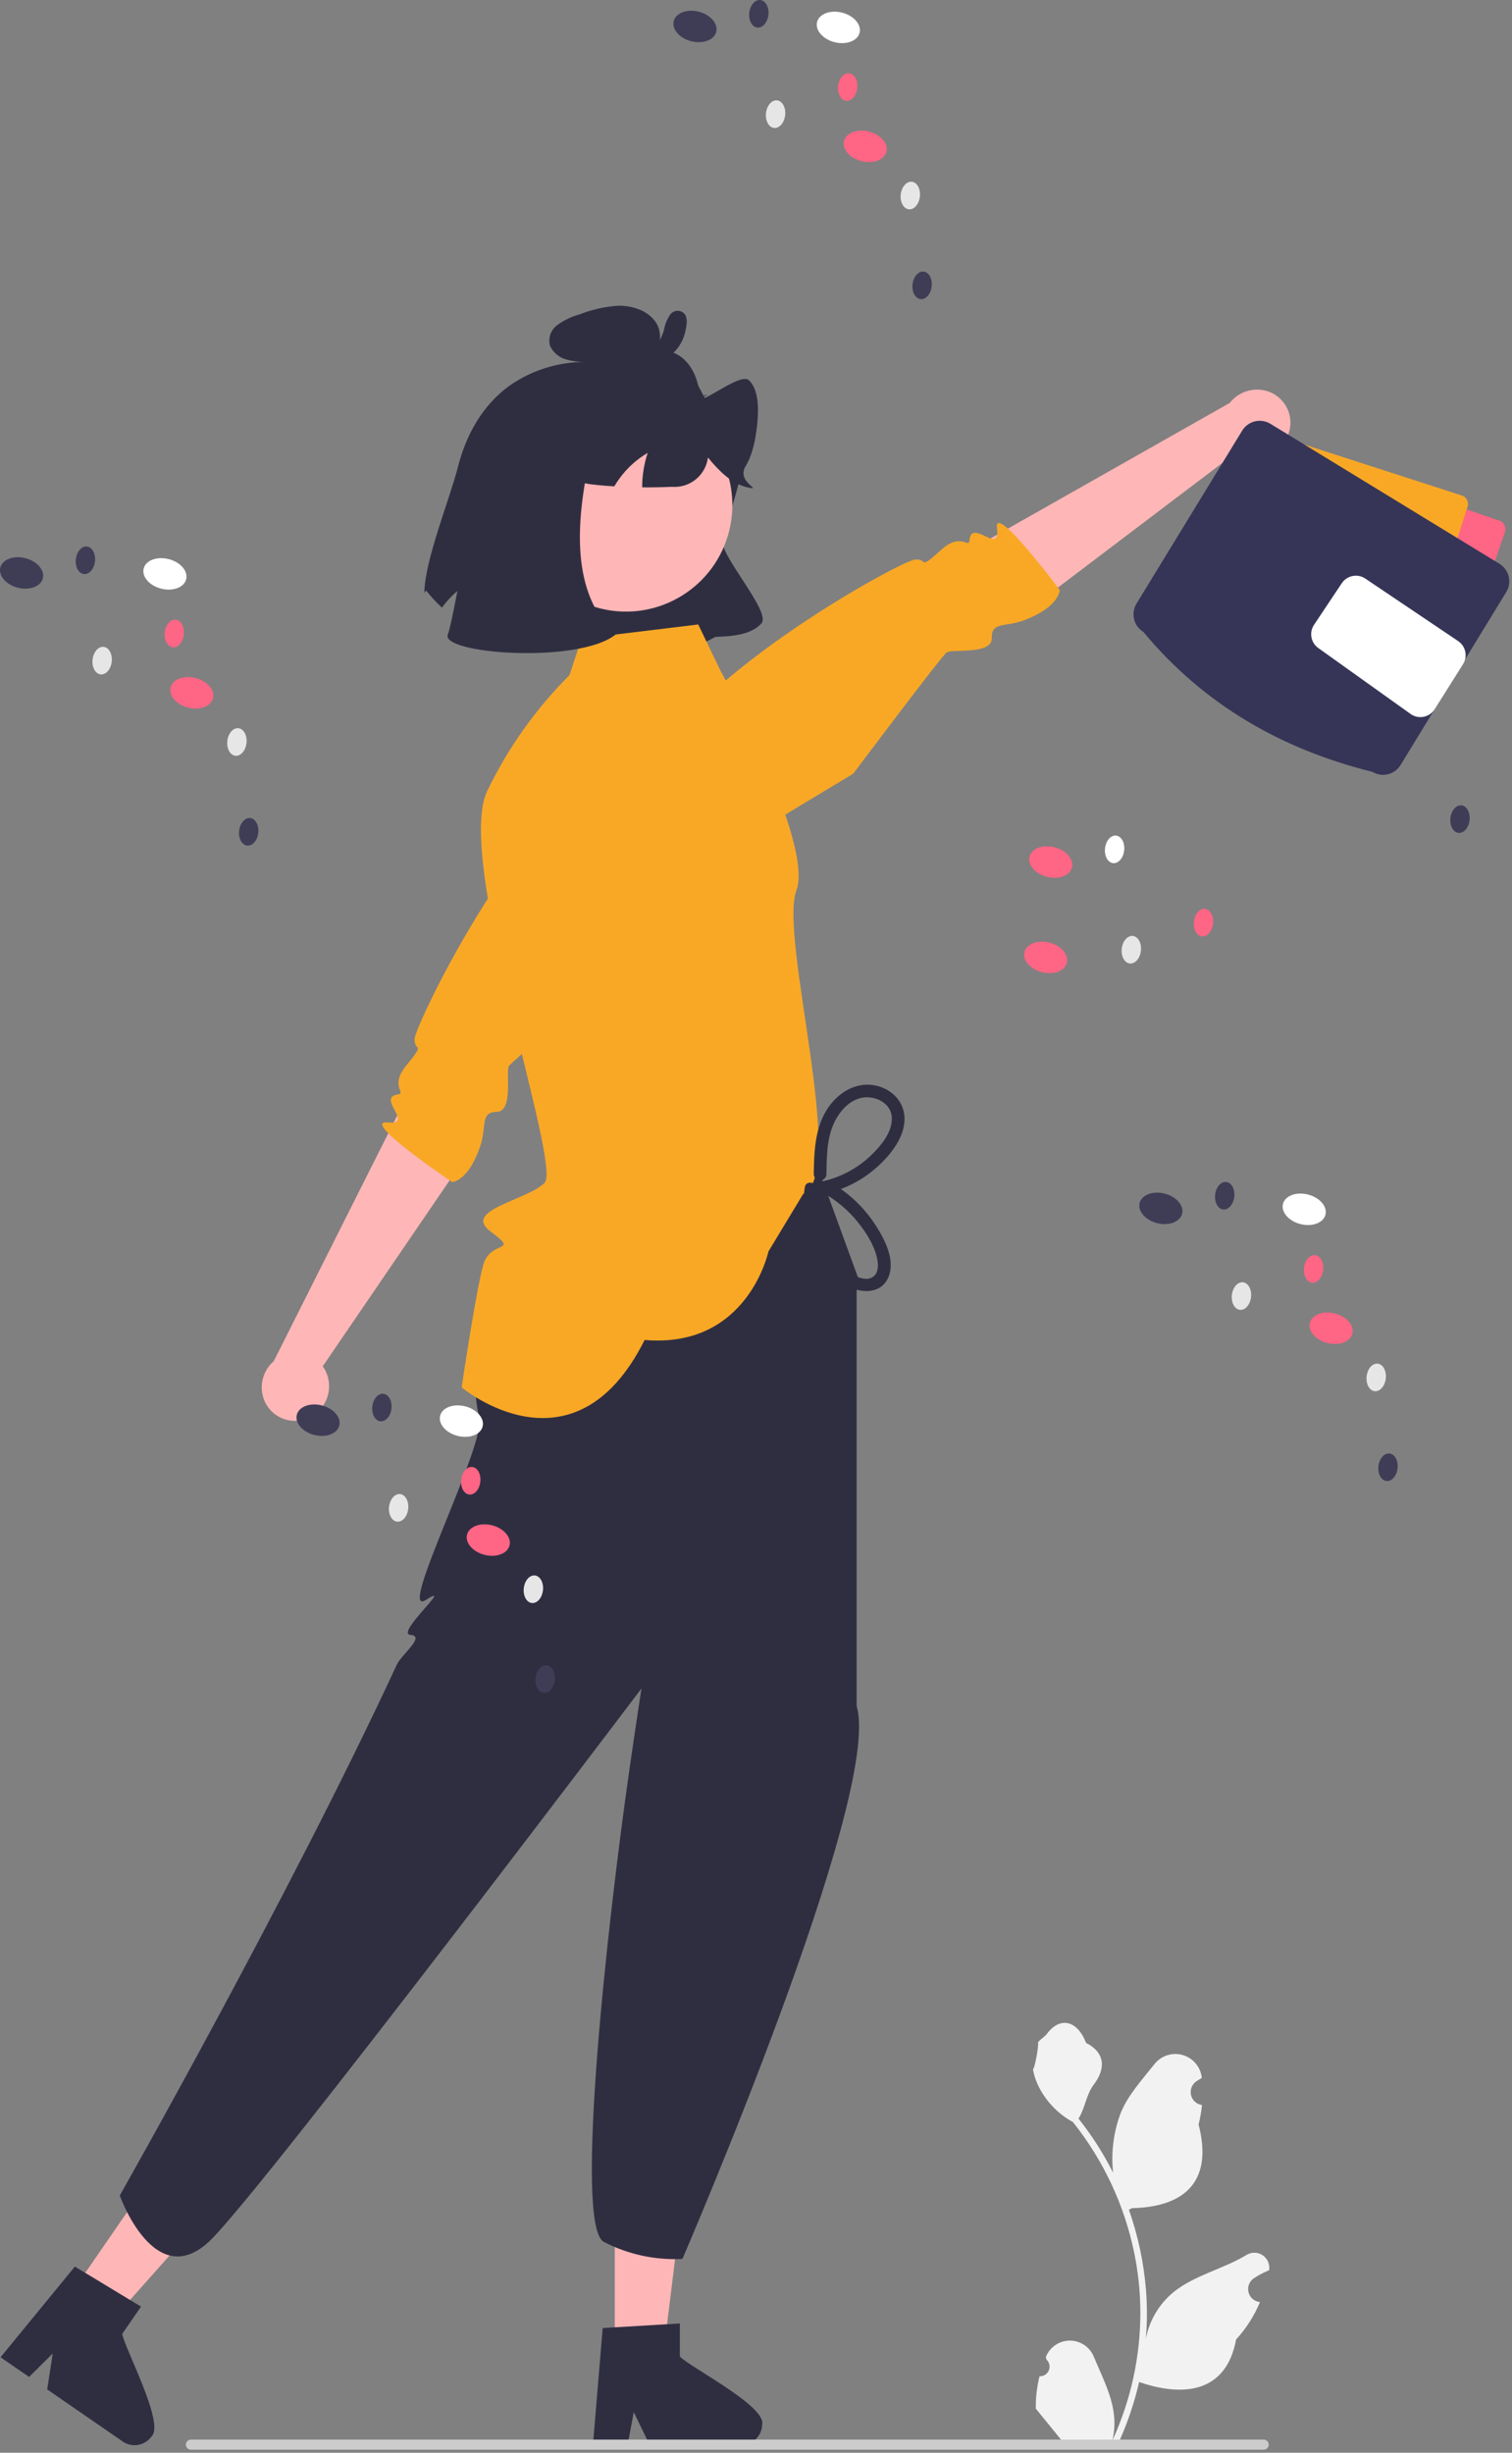 <svg width="357" height="579" viewBox="0 0 357 579" fill="none" xmlns="http://www.w3.org/2000/svg">
<rect x="0" y="0" width="357" height="579" fill="#808080" stroke="none"/>
<g clip-path="url(#clip0_313_327)">
<rect x="304.774" y="106" width="54.184" height="20.857" rx="2" transform="rotate(18.953 304.774 106)" fill="#FF6584"/>
<rect x="304.762" y="103.918" width="44.559" height="21.994" rx="2" transform="rotate(17.906 304.762 103.918)" fill="#F9A826"/>
<path d="M108.143 110.16C106.29 117.517 100.252 132.311 100.199 139.941L100.617 139.401C101.749 140.847 102.996 142.198 104.346 143.442C106.128 140.977 108.403 138.91 111.028 137.373C109.932 140.696 109.513 144.205 109.795 147.693C114.049 156.636 127.27 150.599 135.21 148.48C144.531 156.611 155.591 157.559 168.924 150.344C172.91 150.214 177.343 149.862 179.782 147.165C182.221 144.467 169.536 130.676 170.576 127.222C177.982 102.613 177.563 105.29 167.858 95.907C165.722 93.843 165.26 90.391 162.744 88.486C159.253 85.846 154.412 85.546 149.963 85.383C151.1 85.289 152.194 84.904 153.139 84.265C154.084 83.626 154.849 82.754 155.359 81.734C155.791 80.717 155.933 79.601 155.77 78.509C155.608 77.416 155.146 76.39 154.438 75.543C152.533 73.178 149.099 72.118 145.933 72.168C142.834 72.376 139.787 73.061 136.896 74.197C134.995 74.714 133.201 75.569 131.6 76.719C130.846 77.264 130.275 78.026 129.965 78.904C129.655 79.782 129.62 80.734 129.866 81.632C130.24 82.441 130.793 83.155 131.482 83.721C132.171 84.287 132.979 84.69 133.845 84.901C135.172 85.26 136.54 85.442 137.915 85.441C131.606 85.48 125.458 87.438 120.289 91.056C113.829 95.718 110.006 102.805 108.143 110.16Z" fill="#2F2E41"/>
<path d="M172.222 125.117C175.464 111.624 167.153 98.057 153.66 94.816C140.167 91.574 126.6 99.885 123.358 113.378C120.117 126.871 128.427 140.438 141.921 143.679C155.414 146.921 168.981 138.611 172.222 125.117Z" fill="#FFB6B6"/>
<path d="M131.017 109.155C133.054 113.321 137.371 114.166 141.303 114.525C142.543 114.642 143.789 114.738 145.041 114.805C145.415 114.18 145.819 113.563 146.248 112.974C148.03 110.508 150.305 108.441 152.93 106.904C152.061 109.53 151.621 112.278 151.624 115.043C153.975 115.064 156.33 115.023 158.689 114.918C160.718 115.07 162.728 114.436 164.303 113.148C165.878 111.86 166.898 110.016 167.153 107.997C169.746 111.179 172.699 114.105 176.317 115.017C180.541 115.917 173.858 113.959 175.964 110.188C177.678 107.402 178.364 103.879 178.746 100.517C179.194 96.521 179.13 91.997 176.885 89.805C175.084 88.03 167.99 93.714 165.576 94.222C160.252 95.366 170.508 91.693 165.53 93.9L165.225 94.946C165.388 89.475 162.757 84.589 158.933 83.244C156.356 82.348 153.483 82.948 150.699 83.579C147.101 84.233 143.618 85.411 140.362 87.075C136.644 89.118 133.648 92.258 131.784 96.068C129.799 100.207 129.26 105.556 131.017 109.155Z" fill="#2F2E41"/>
<path d="M154.348 81.058C154.093 81.019 154.742 81.026 154.522 81.062C154.631 81.04 154.738 81.01 154.842 80.972C154.859 80.966 155.097 80.853 154.94 80.933C155.295 80.773 155.595 80.513 155.805 80.184C156.292 79.382 156.64 78.503 156.834 77.585C157.073 76.373 157.564 75.227 158.277 74.219C158.482 73.949 158.747 73.731 159.052 73.582C159.356 73.434 159.692 73.36 160.03 73.365C160.369 73.371 160.702 73.456 161.001 73.614C161.301 73.773 161.559 73.999 161.754 74.276C162.385 75.283 162.122 76.664 161.919 77.765C161.711 78.908 161.32 80.01 160.761 81.029C159.819 82.698 158.412 84.057 156.711 84.941C154.743 85.974 152.495 86.345 150.3 86C150.006 85.922 149.74 85.76 149.536 85.534C149.332 85.308 149.198 85.028 149.151 84.727C149.103 84.427 149.144 84.119 149.268 83.841C149.393 83.563 149.595 83.327 149.851 83.162L153.173 81.244C153.347 81.138 153.541 81.066 153.742 81.034C153.944 81.002 154.15 81.011 154.348 81.058C154.547 81.106 154.734 81.192 154.899 81.312C155.064 81.432 155.204 81.584 155.311 81.758C155.418 81.932 155.489 82.125 155.521 82.327C155.553 82.529 155.545 82.735 155.497 82.933C155.449 83.132 155.363 83.319 155.243 83.484C155.123 83.649 154.971 83.789 154.797 83.896L151.475 85.814L151.027 82.976C151.483 83.043 151.945 83.059 152.404 83.023C152.898 83.006 153.386 82.919 153.854 82.764C154.307 82.641 154.744 82.469 155.159 82.251C155.425 82.111 155.683 81.957 155.934 81.791C156.024 81.731 156.114 81.669 156.203 81.605C156.196 81.609 156.573 81.315 156.409 81.452C156.824 81.099 157.206 80.709 157.549 80.285C157.67 80.135 157.779 79.975 157.874 79.808C158.04 79.534 158.191 79.251 158.325 78.96C158.595 78.346 158.786 77.7 158.896 77.039C158.949 76.76 158.988 76.478 159.012 76.195C159.008 76.042 159.015 75.888 159.033 75.736C159.115 75.368 159.036 75.944 159.206 76.076L159.92 76.465C160.046 76.485 160.176 76.476 160.299 76.439C160.421 76.402 160.534 76.338 160.629 76.251C160.691 76.132 160.676 76.153 160.586 76.311C160.48 76.498 160.387 76.692 160.306 76.891C160.132 77.356 159.983 77.83 159.857 78.311C159.602 79.332 159.238 80.322 158.773 81.266C158.32 82.218 157.578 83.002 156.653 83.508C155.729 84.013 154.668 84.214 153.622 84.082C153.223 83.982 152.879 83.73 152.664 83.379C152.449 83.029 152.381 82.607 152.474 82.207C152.577 81.81 152.83 81.469 153.18 81.255C153.529 81.041 153.948 80.971 154.348 81.058V81.058Z" fill="#2F2E41"/>
<path d="M145.159 555.251L156.689 555.25L162.174 510.779H145.157L145.159 555.251Z" fill="#FFB6B6"/>
<path d="M160.525 556.288V548.472L157.494 548.657L145.156 549.388L142.3 549.564L140.117 575.741L140 577.145H148.187L148.45 575.751L149.639 569.416L152.709 575.751L153.382 577.145H175.086C176.377 577.136 177.614 576.619 178.526 575.705C179.438 574.791 179.953 573.554 179.959 572.262C180.875 567.984 162.825 558.735 160.525 556.288Z" fill="#2F2E41"/>
<path d="M16.8 541.356L26.293 547.899L56.048 514.396L42.037 504.74L16.8 541.356Z" fill="#FFB6B6"/>
<path d="M28.863 550.931L33.299 544.496L30.698 542.928L20.124 536.528L17.674 535.052L1.02 555.366L0.127 556.455L6.867 561.101L7.875 560.103L12.449 555.562L11.382 562.52L11.144 564.049L29.015 576.367C30.083 577.093 31.394 577.369 32.664 577.134C33.934 576.899 35.06 576.173 35.798 575.112C38.98 572.11 29.368 554.251 28.863 550.931Z" fill="#2F2E41"/>
<path d="M303.939 103.122C303.048 105.06 301.436 106.574 299.446 107.342C297.456 108.11 295.245 108.071 293.283 107.233C292.887 107.056 292.506 106.847 292.144 106.608L242.649 144.106L227.098 130.939L290.363 95.115C291.472 93.692 293.02 92.677 294.767 92.227C296.513 91.777 298.36 91.918 300.018 92.628C301.915 93.462 303.404 95.015 304.156 96.947C304.908 98.878 304.862 101.029 304.028 102.927C304 102.992 303.97 103.057 303.939 103.122Z" fill="#FFB6B6"/>
<path d="M158.591 208.436C158.591 208.436 141.099 203.973 153.352 181.003C165.605 158.033 212.733 132.418 215.995 132.099C219.257 131.78 216.611 134.888 222.262 129.765C226.857 125.598 228.738 129.567 228.909 127.541C229.36 122.198 236.326 131.298 235.401 124.735C234.476 118.171 250.217 139.282 250.217 139.282C250.217 139.282 250.212 143.195 241.945 146.369C237.301 148.152 234.062 146.642 234.171 150.637C234.28 154.631 224.755 153.137 223.521 154.011C222.287 154.884 201.458 182.638 201.458 182.638L158.591 208.436Z" fill="#F9A826"/>
<path d="M324.032 182.204C302.65 176.882 284.292 166.42 269.941 149.149C268.847 148.479 268.063 147.402 267.762 146.155C267.461 144.908 267.667 143.592 268.335 142.496L293.299 101.646C293.969 100.552 295.046 99.768 296.293 99.467C297.54 99.166 298.856 99.372 299.951 100.04L354.042 133.095C355.136 133.765 355.92 134.842 356.221 136.089C356.522 137.336 356.316 138.652 355.648 139.747L330.685 180.598C330.014 181.692 328.938 182.476 327.69 182.777C326.443 183.078 325.127 182.872 324.032 182.204Z" fill="#363557"/>
<path d="M309.609 169.087C298.351 167.858 286.651 158.859 274.835 147.836C273.81 147.208 273.076 146.2 272.794 145.032C272.512 143.863 272.705 142.631 273.331 141.605L294.785 106.498C295.413 105.473 296.421 104.739 297.589 104.457C298.757 104.175 299.989 104.368 301.015 104.993L349.149 134.408C350.174 135.035 350.908 136.044 351.189 137.212C351.471 138.38 351.278 139.612 350.653 140.638L337.363 162.387C334.566 166.951 330.074 170.219 324.871 171.475C319.668 172.731 314.179 171.872 309.609 169.087V169.087Z" fill="#363557"/>
<path d="M253.114 204.765C253.603 202.838 251.752 200.705 248.981 200.003C246.209 199.301 243.567 200.294 243.078 202.222C242.589 204.15 244.44 206.282 247.211 206.985C249.983 207.687 252.625 206.693 253.114 204.765Z" fill="#FF6584"/>
<path d="M251.921 227.277C252.409 225.349 250.559 223.217 247.787 222.514C245.016 221.812 242.373 222.806 241.885 224.734C241.396 226.661 243.247 228.794 246.018 229.496C248.789 230.198 251.432 229.205 251.921 227.277Z" fill="#FF6584"/>
<path d="M346.981 193.615C347.182 191.819 346.332 190.25 345.083 190.111C343.834 189.971 342.658 191.314 342.458 193.109C342.257 194.905 343.107 196.474 344.356 196.614C345.605 196.753 346.781 195.411 346.981 193.615Z" fill="#3F3D56"/>
<path d="M269.381 224.442C269.581 222.646 268.731 221.077 267.482 220.938C266.233 220.798 265.058 222.141 264.857 223.936C264.656 225.732 265.506 227.301 266.755 227.44C268.005 227.58 269.18 226.238 269.381 224.442Z" fill="#E6E6E6"/>
<path d="M286.412 218.043C286.613 216.247 285.763 214.679 284.514 214.539C283.265 214.399 282.089 215.742 281.889 217.538C281.688 219.333 282.538 220.902 283.787 221.042C285.036 221.181 286.212 219.839 286.412 218.043Z" fill="#FF6584"/>
<path d="M265.43 200.757C265.631 198.961 264.781 197.392 263.531 197.253C262.282 197.113 261.107 198.456 260.906 200.251C260.706 202.047 261.556 203.616 262.805 203.755C264.054 203.895 265.229 202.552 265.43 200.757Z" fill="white"/>
<path d="M202.263 304.623L202.56 301.504L189.736 266.346L135.085 276.884C135.085 276.884 106.919 311.583 113.182 334.549C114.881 340.777 93.508 382.145 100.542 377.683C107.576 373.222 93.226 385.64 96.901 385.931C100.576 386.222 94.805 390.551 93.712 392.912C68.538 447.284 28.277 518.278 28.277 518.278C28.277 518.278 36.651 541.817 49.862 528.655C63.075 515.494 151.459 398.576 151.459 398.576C151.459 398.576 150.268 406.188 148.607 417.761C143.475 453.516 135.414 525.495 142.576 529.222C148.294 532.181 154.696 533.568 161.126 533.24C161.126 533.24 208.526 423.629 202.263 402.751" fill="#2F2E41"/>
<path d="M169.949 157.986L164.862 147.413L137.305 150.752L134.456 159.378C126.47 167.356 119.891 176.628 114.999 186.802C107.374 203.091 132.752 275.046 128.576 279.222C124.4 283.397 108.929 285.647 115.888 290.763C122.847 295.878 115.888 292.607 114.154 298.443C112.419 304.279 109.004 327.508 109.004 327.508C109.004 327.508 135.5 349.718 152.202 316.313C176.56 318.4 181.432 295.434 181.432 295.434L189.621 281.872C200.245 277.008 183.868 221.316 188.043 210.181C192.219 199.046 169.949 157.986 169.949 157.986Z" fill="#F9A826"/>
<path d="M195.133 277.205C195.196 273.114 195.184 268.71 197 264.941C198.364 262.111 200.896 259.283 204.233 259.046C207.07 258.845 210.29 260.522 210.551 263.606C210.861 267.271 207.775 270.773 205.276 273.087C202.257 275.86 198.581 277.819 194.595 278.777C194.316 278.862 194.066 279.025 193.877 279.248C193.688 279.47 193.568 279.743 193.53 280.032C193.492 280.322 193.539 280.616 193.664 280.88C193.789 281.144 193.988 281.365 194.237 281.519C197.41 283.274 200.215 285.625 202.498 288.443C204.606 291.047 206.786 294.486 207.231 297.874C207.421 299.318 207.165 301.073 205.636 301.676C204.184 302.249 202.418 301.503 201.172 300.765C198.242 298.816 195.946 296.052 194.567 292.814C192.865 289.146 192.292 285.055 192.92 281.06C193.23 279.172 190.34 278.359 190.028 280.263C188.653 288.649 192 298.637 199.503 303.26C202.917 305.364 208.125 305.733 209.84 301.294C211.393 297.272 208.823 292.439 206.676 289.13C203.922 284.889 200.171 281.386 195.751 278.928L195.392 281.67C199.749 280.598 203.774 278.469 207.11 275.47C210.303 272.603 213.741 268.347 213.564 263.803C213.404 259.719 210.141 256.757 206.229 256.16C201.976 255.511 198.181 257.828 195.744 261.188C192.401 265.797 192.218 271.733 192.133 277.204C192.147 277.593 192.311 277.962 192.59 278.232C192.87 278.502 193.244 278.653 193.633 278.653C194.022 278.653 194.396 278.502 194.676 278.232C194.956 277.962 195.12 277.593 195.133 277.204L195.133 277.205Z" fill="#2F2E41"/>
<path d="M73.301 334.488C75.193 333.502 76.625 331.817 77.294 329.792C77.962 327.766 77.814 325.559 76.88 323.641C76.685 323.254 76.457 322.884 76.2 322.535L111.206 271.248L97.287 256.366L64.633 321.324C63.267 322.501 62.329 324.098 61.966 325.865C61.603 327.632 61.835 329.469 62.626 331.09C63.084 332.008 63.72 332.826 64.495 333.499C65.27 334.172 66.17 334.685 67.144 335.01C68.117 335.334 69.145 335.464 70.169 335.391C71.193 335.319 72.192 335.045 73.11 334.587C73.174 334.555 73.238 334.522 73.301 334.488Z" fill="#FFB6B6"/>
<path d="M171.305 184.113C171.305 184.113 165.983 166.863 143.646 180.237C121.31 193.61 98.055 241.946 97.897 245.219C97.74 248.493 100.714 245.697 95.876 251.594C91.941 256.39 95.998 258.072 93.983 258.343C88.669 259.057 98.102 265.565 91.501 264.966C84.9 264.366 106.762 279.045 106.762 279.045C106.762 279.045 110.67 278.847 113.432 270.432C114.984 265.706 113.315 262.545 117.31 262.457C121.306 262.369 119.343 252.93 120.154 251.654C120.965 250.378 147.656 228.203 147.656 228.203L171.305 184.113Z" fill="#F9A826"/>
<path d="M136.348 99.012C152.772 80.07 123.576 130.221 145.387 149.772C136.498 156.826 103.891 154.323 105.734 149.772C107.576 145.222 113.616 101.802 120.096 99.012C126.576 96.222 136.348 99.012 136.348 99.012Z" fill="#2F2E41"/>
<path d="M113.958 336.741C114.446 334.813 112.596 332.681 109.824 331.979C107.053 331.276 104.41 332.27 103.922 334.198C103.433 336.126 105.284 338.258 108.055 338.96C110.826 339.662 113.469 338.669 113.958 336.741Z" fill="white"/>
<path d="M80.114 336.523C80.603 334.595 78.752 332.463 75.981 331.76C73.209 331.058 70.567 332.051 70.078 333.979C69.589 335.907 71.44 338.04 74.211 338.742C76.983 339.444 79.625 338.451 80.114 336.523Z" fill="#3F3D56"/>
<path d="M120.309 364.819C120.797 362.891 118.947 360.759 116.175 360.057C113.404 359.355 110.761 360.348 110.273 362.276C109.784 364.204 111.635 366.336 114.406 367.039C117.177 367.741 119.82 366.747 120.309 364.819Z" fill="#FF6584"/>
<path d="M128.198 375.407C128.399 373.611 127.549 372.043 126.3 371.903C125.05 371.763 123.875 373.106 123.674 374.902C123.474 376.697 124.324 378.266 125.573 378.406C126.822 378.545 127.997 377.203 128.198 375.407Z" fill="#E6E6E6"/>
<path d="M130.981 396.615C131.182 394.819 130.332 393.25 129.083 393.111C127.833 392.971 126.658 394.314 126.458 396.109C126.257 397.905 127.107 399.474 128.356 399.614C129.605 399.753 130.781 398.411 130.981 396.615Z" fill="#3F3D56"/>
<path d="M96.381 356.199C96.581 354.403 95.731 352.834 94.482 352.695C93.233 352.555 92.058 353.898 91.857 355.693C91.656 357.489 92.506 359.058 93.755 359.198C95.005 359.337 96.18 357.995 96.381 356.199Z" fill="#E6E6E6"/>
<path d="M113.412 349.8C113.613 348.005 112.763 346.436 111.514 346.296C110.265 346.157 109.089 347.499 108.889 349.295C108.688 351.091 109.538 352.66 110.787 352.799C112.036 352.939 113.212 351.596 113.412 349.8Z" fill="#FF6584"/>
<path d="M92.43 332.514C92.631 330.718 91.781 329.15 90.531 329.01C89.282 328.87 88.107 330.213 87.906 332.009C87.706 333.804 88.556 335.373 89.805 335.513C91.054 335.652 92.229 334.31 92.43 332.514Z" fill="#3F3D56"/>
<path d="M312.958 286.741C313.446 284.813 311.596 282.681 308.824 281.979C306.053 281.276 303.41 282.27 302.922 284.198C302.433 286.126 304.284 288.258 307.055 288.96C309.826 289.662 312.469 288.669 312.958 286.741Z" fill="white"/>
<path d="M279.114 286.523C279.603 284.595 277.752 282.463 274.981 281.76C272.209 281.058 269.567 282.052 269.078 283.979C268.589 285.907 270.44 288.04 273.211 288.742C275.983 289.444 278.625 288.451 279.114 286.523Z" fill="#3F3D56"/>
<path d="M319.309 314.819C319.797 312.891 317.947 310.759 315.175 310.057C312.404 309.355 309.761 310.348 309.273 312.276C308.784 314.204 310.635 316.336 313.406 317.039C316.178 317.741 318.82 316.747 319.309 314.819Z" fill="#FF6584"/>
<path d="M327.198 325.407C327.399 323.611 326.549 322.043 325.299 321.903C324.05 321.763 322.875 323.106 322.674 324.902C322.474 326.697 323.324 328.266 324.573 328.406C325.822 328.545 326.997 327.203 327.198 325.407Z" fill="#E6E6E6"/>
<path d="M329.981 346.615C330.182 344.819 329.332 343.25 328.083 343.111C326.834 342.971 325.658 344.314 325.458 346.109C325.257 347.905 326.107 349.474 327.356 349.614C328.605 349.753 329.781 348.411 329.981 346.615Z" fill="#3F3D56"/>
<path d="M295.381 306.199C295.581 304.403 294.731 302.835 293.482 302.695C292.233 302.555 291.058 303.898 290.857 305.694C290.656 307.489 291.506 309.058 292.755 309.198C294.005 309.337 295.18 307.995 295.381 306.199Z" fill="#E6E6E6"/>
<path d="M312.412 299.8C312.613 298.005 311.763 296.436 310.514 296.296C309.265 296.157 308.089 297.499 307.889 299.295C307.688 301.091 308.538 302.66 309.787 302.799C311.036 302.939 312.212 301.596 312.412 299.8Z" fill="#FF6584"/>
<path d="M291.43 282.514C291.631 280.718 290.781 279.15 289.531 279.01C288.282 278.87 287.107 280.213 286.906 282.009C286.706 283.804 287.556 285.373 288.805 285.513C290.054 285.652 291.229 284.31 291.43 282.514Z" fill="#3F3D56"/>
<path d="M43.958 136.741C44.446 134.813 42.596 132.681 39.824 131.979C37.053 131.276 34.41 132.27 33.922 134.198C33.433 136.126 35.284 138.258 38.055 138.96C40.827 139.662 43.469 138.669 43.958 136.741Z" fill="white"/>
<path d="M10.114 136.523C10.602 134.595 8.752 132.463 5.981 131.76C3.209 131.058 0.567 132.051 0.078 133.979C-0.411 135.907 1.44 138.04 4.211 138.742C6.983 139.444 9.625 138.451 10.114 136.523Z" fill="#3F3D56"/>
<path d="M50.309 164.819C50.797 162.891 48.947 160.759 46.175 160.057C43.404 159.355 40.761 160.348 40.273 162.276C39.784 164.204 41.635 166.336 44.406 167.039C47.178 167.741 49.82 166.747 50.309 164.819Z" fill="#FF6584"/>
<path d="M58.198 175.407C58.399 173.611 57.549 172.043 56.3 171.903C55.05 171.763 53.875 173.106 53.674 174.902C53.474 176.697 54.324 178.266 55.573 178.406C56.822 178.545 57.997 177.203 58.198 175.407Z" fill="#E6E6E6"/>
<path d="M60.981 196.615C61.182 194.819 60.332 193.25 59.083 193.111C57.834 192.971 56.658 194.314 56.458 196.109C56.257 197.905 57.107 199.474 58.356 199.614C59.605 199.753 60.781 198.411 60.981 196.615Z" fill="#3F3D56"/>
<path d="M26.381 156.199C26.581 154.403 25.731 152.834 24.482 152.695C23.233 152.555 22.058 153.898 21.857 155.693C21.656 157.489 22.506 159.058 23.756 159.198C25.005 159.337 26.18 157.995 26.381 156.199Z" fill="#E6E6E6"/>
<path d="M43.412 149.8C43.613 148.005 42.763 146.436 41.514 146.296C40.265 146.157 39.089 147.499 38.889 149.295C38.688 151.091 39.538 152.66 40.787 152.799C42.036 152.939 43.212 151.596 43.412 149.8Z" fill="#FF6584"/>
<path d="M22.43 132.514C22.631 130.718 21.781 129.15 20.531 129.01C19.282 128.87 18.107 130.213 17.906 132.009C17.706 133.804 18.556 135.373 19.805 135.513C21.054 135.652 22.229 134.31 22.43 132.514Z" fill="#3F3D56"/>
<path d="M202.958 7.741C203.446 5.813 201.596 3.681 198.824 2.979C196.053 2.276 193.41 3.27 192.922 5.198C192.433 7.126 194.284 9.258 197.055 9.96C199.826 10.662 202.469 9.669 202.958 7.741Z" fill="white"/>
<path d="M169.114 7.523C169.603 5.595 167.752 3.463 164.981 2.76C162.209 2.058 159.567 3.052 159.078 4.979C158.589 6.907 160.44 9.04 163.211 9.742C165.983 10.444 168.625 9.451 169.114 7.523Z" fill="#3F3D56"/>
<path d="M209.309 35.819C209.797 33.892 207.947 31.759 205.175 31.057C202.404 30.355 199.761 31.348 199.273 33.276C198.784 35.204 200.635 37.336 203.406 38.038C206.178 38.741 208.82 37.747 209.309 35.819Z" fill="#FF6584"/>
<path d="M217.198 46.407C217.399 44.611 216.549 43.043 215.299 42.903C214.05 42.764 212.875 44.106 212.674 45.902C212.474 47.697 213.324 49.266 214.573 49.406C215.822 49.545 216.997 48.203 217.198 46.407Z" fill="#E6E6E6"/>
<path d="M219.981 67.615C220.182 65.819 219.332 64.25 218.083 64.111C216.834 63.971 215.658 65.314 215.458 67.109C215.257 68.905 216.107 70.474 217.356 70.614C218.605 70.753 219.781 69.411 219.981 67.615Z" fill="#3F3D56"/>
<path d="M185.381 27.199C185.581 25.404 184.731 23.835 183.482 23.695C182.233 23.555 181.058 24.898 180.857 26.694C180.656 28.489 181.506 30.058 182.755 30.198C184.005 30.337 185.18 28.995 185.381 27.199Z" fill="#E6E6E6"/>
<path d="M202.412 20.8C202.613 19.005 201.763 17.436 200.514 17.296C199.265 17.157 198.089 18.499 197.889 20.295C197.688 22.091 198.538 23.66 199.787 23.799C201.036 23.939 202.212 22.596 202.412 20.8Z" fill="#FF6584"/>
<path d="M181.43 3.514C181.631 1.718 180.781 0.15 179.531 0.01C178.282 -0.13 177.107 1.213 176.906 3.009C176.706 4.804 177.556 6.373 178.805 6.513C180.054 6.652 181.229 5.31 181.43 3.514Z" fill="#3F3D56"/>
<path d="M245.446 560.94C245.91 560.962 246.37 560.84 246.764 560.591C247.157 560.342 247.464 559.978 247.643 559.549C247.823 559.12 247.866 558.645 247.767 558.191C247.668 557.736 247.432 557.323 247.09 557.007L246.935 556.389C246.955 556.339 246.976 556.29 246.997 556.24C247.465 555.134 248.249 554.191 249.252 553.53C250.254 552.868 251.43 552.518 252.631 552.522C253.832 552.527 255.005 552.886 256.003 553.555C257 554.224 257.778 555.173 258.238 556.282C260.077 560.71 262.417 565.146 262.994 569.828C263.248 571.898 263.14 573.996 262.677 576.029C266.996 566.609 269.238 556.37 269.252 546.008C269.253 543.407 269.109 540.809 268.82 538.225C268.581 536.106 268.249 534.003 267.825 531.914C265.51 520.583 260.541 509.963 253.325 500.925C249.832 499.019 247.008 496.089 245.232 492.528C244.588 491.249 244.134 489.882 243.882 488.472C244.276 488.524 245.367 482.524 245.07 482.155C245.619 481.322 246.602 480.908 247.202 480.095C250.184 476.052 254.293 476.758 256.438 482.252C261.02 484.565 261.065 488.4 258.253 492.089C256.464 494.436 256.218 497.612 254.649 500.124C254.81 500.331 254.978 500.531 255.14 500.738C258.091 504.533 260.664 508.609 262.821 512.906C262.296 508.092 262.922 503.222 264.647 498.697C266.395 494.479 269.672 490.928 272.558 487.282C273.321 486.302 274.357 485.571 275.536 485.181C276.715 484.79 277.982 484.758 279.179 485.088C280.376 485.418 281.449 486.095 282.261 487.035C283.073 487.974 283.588 489.133 283.742 490.365C283.748 490.419 283.753 490.472 283.759 490.526C283.33 490.768 282.911 491.025 282.5 491.296C281.985 491.641 281.585 492.133 281.354 492.708C281.123 493.284 281.071 493.916 281.205 494.521C281.339 495.127 281.653 495.678 282.106 496.102C282.558 496.526 283.128 496.803 283.741 496.898L283.804 496.908C283.651 498.452 283.382 499.983 282.997 501.487C286.699 515.803 278.707 521.017 267.295 521.251C267.043 521.38 266.798 521.509 266.546 521.632C268.713 527.773 270.072 534.169 270.589 540.66C270.882 544.489 270.865 548.336 270.538 552.163L270.557 552.028C271.384 547.772 273.654 543.933 276.984 541.157C281.929 537.095 288.916 535.599 294.252 532.333C294.819 531.969 295.478 531.775 296.152 531.773C296.826 531.771 297.486 531.962 298.055 532.324C298.624 532.685 299.077 533.201 299.362 533.812C299.647 534.423 299.752 535.102 299.663 535.77L299.641 535.913C298.846 536.237 298.072 536.61 297.323 537.03C296.894 537.272 296.474 537.528 296.064 537.8C295.548 538.144 295.149 538.637 294.918 539.212C294.686 539.788 294.635 540.42 294.769 541.025C294.903 541.631 295.217 542.182 295.669 542.606C296.122 543.03 296.692 543.307 297.305 543.402L297.368 543.411C297.413 543.418 297.452 543.424 297.497 543.431C296.138 546.676 294.231 549.662 291.858 552.26C289.544 564.757 279.602 565.943 268.968 562.304H268.962C267.795 567.374 266.104 572.309 263.917 577.03H245.897C245.832 576.83 245.774 576.623 245.716 576.423C247.384 576.527 249.059 576.428 250.703 576.126C249.366 574.485 248.029 572.832 246.692 571.191C246.662 571.16 246.634 571.128 246.607 571.094C245.929 570.254 245.245 569.421 244.567 568.582L244.566 568.581C244.53 566.007 244.825 563.439 245.445 560.941L245.446 560.94Z" fill="#F2F2F2"/>
<path d="M43.894 577.083C43.894 577.24 43.924 577.395 43.984 577.539C44.043 577.684 44.131 577.815 44.242 577.926C44.352 578.036 44.484 578.124 44.628 578.184C44.773 578.243 44.928 578.274 45.084 578.273H298.374C298.69 578.273 298.992 578.148 299.216 577.925C299.439 577.702 299.564 577.399 299.564 577.083C299.564 576.768 299.439 576.465 299.216 576.242C298.992 576.019 298.69 575.893 298.374 575.893H45.084C44.928 575.893 44.773 575.923 44.628 575.983C44.484 576.043 44.352 576.13 44.242 576.241C44.131 576.351 44.043 576.483 43.984 576.627C43.924 576.772 43.894 576.927 43.894 577.083Z" fill="#CCCCCC"/>
<path d="M316.806 137.681C318.036 135.838 320.529 135.345 322.367 136.582L344.284 151.335C346.076 152.542 346.587 154.953 345.437 156.782L338.758 167.407C337.533 169.356 334.92 169.872 333.047 168.534L311.259 152.972C309.501 151.716 309.057 149.293 310.256 147.496L316.806 137.681Z" fill="white"/>
</g>
<defs>
<clipPath id="clip0_313_327">
<rect width="356.357" height="578.273" fill="white"/>
</clipPath>
</defs>
</svg>

